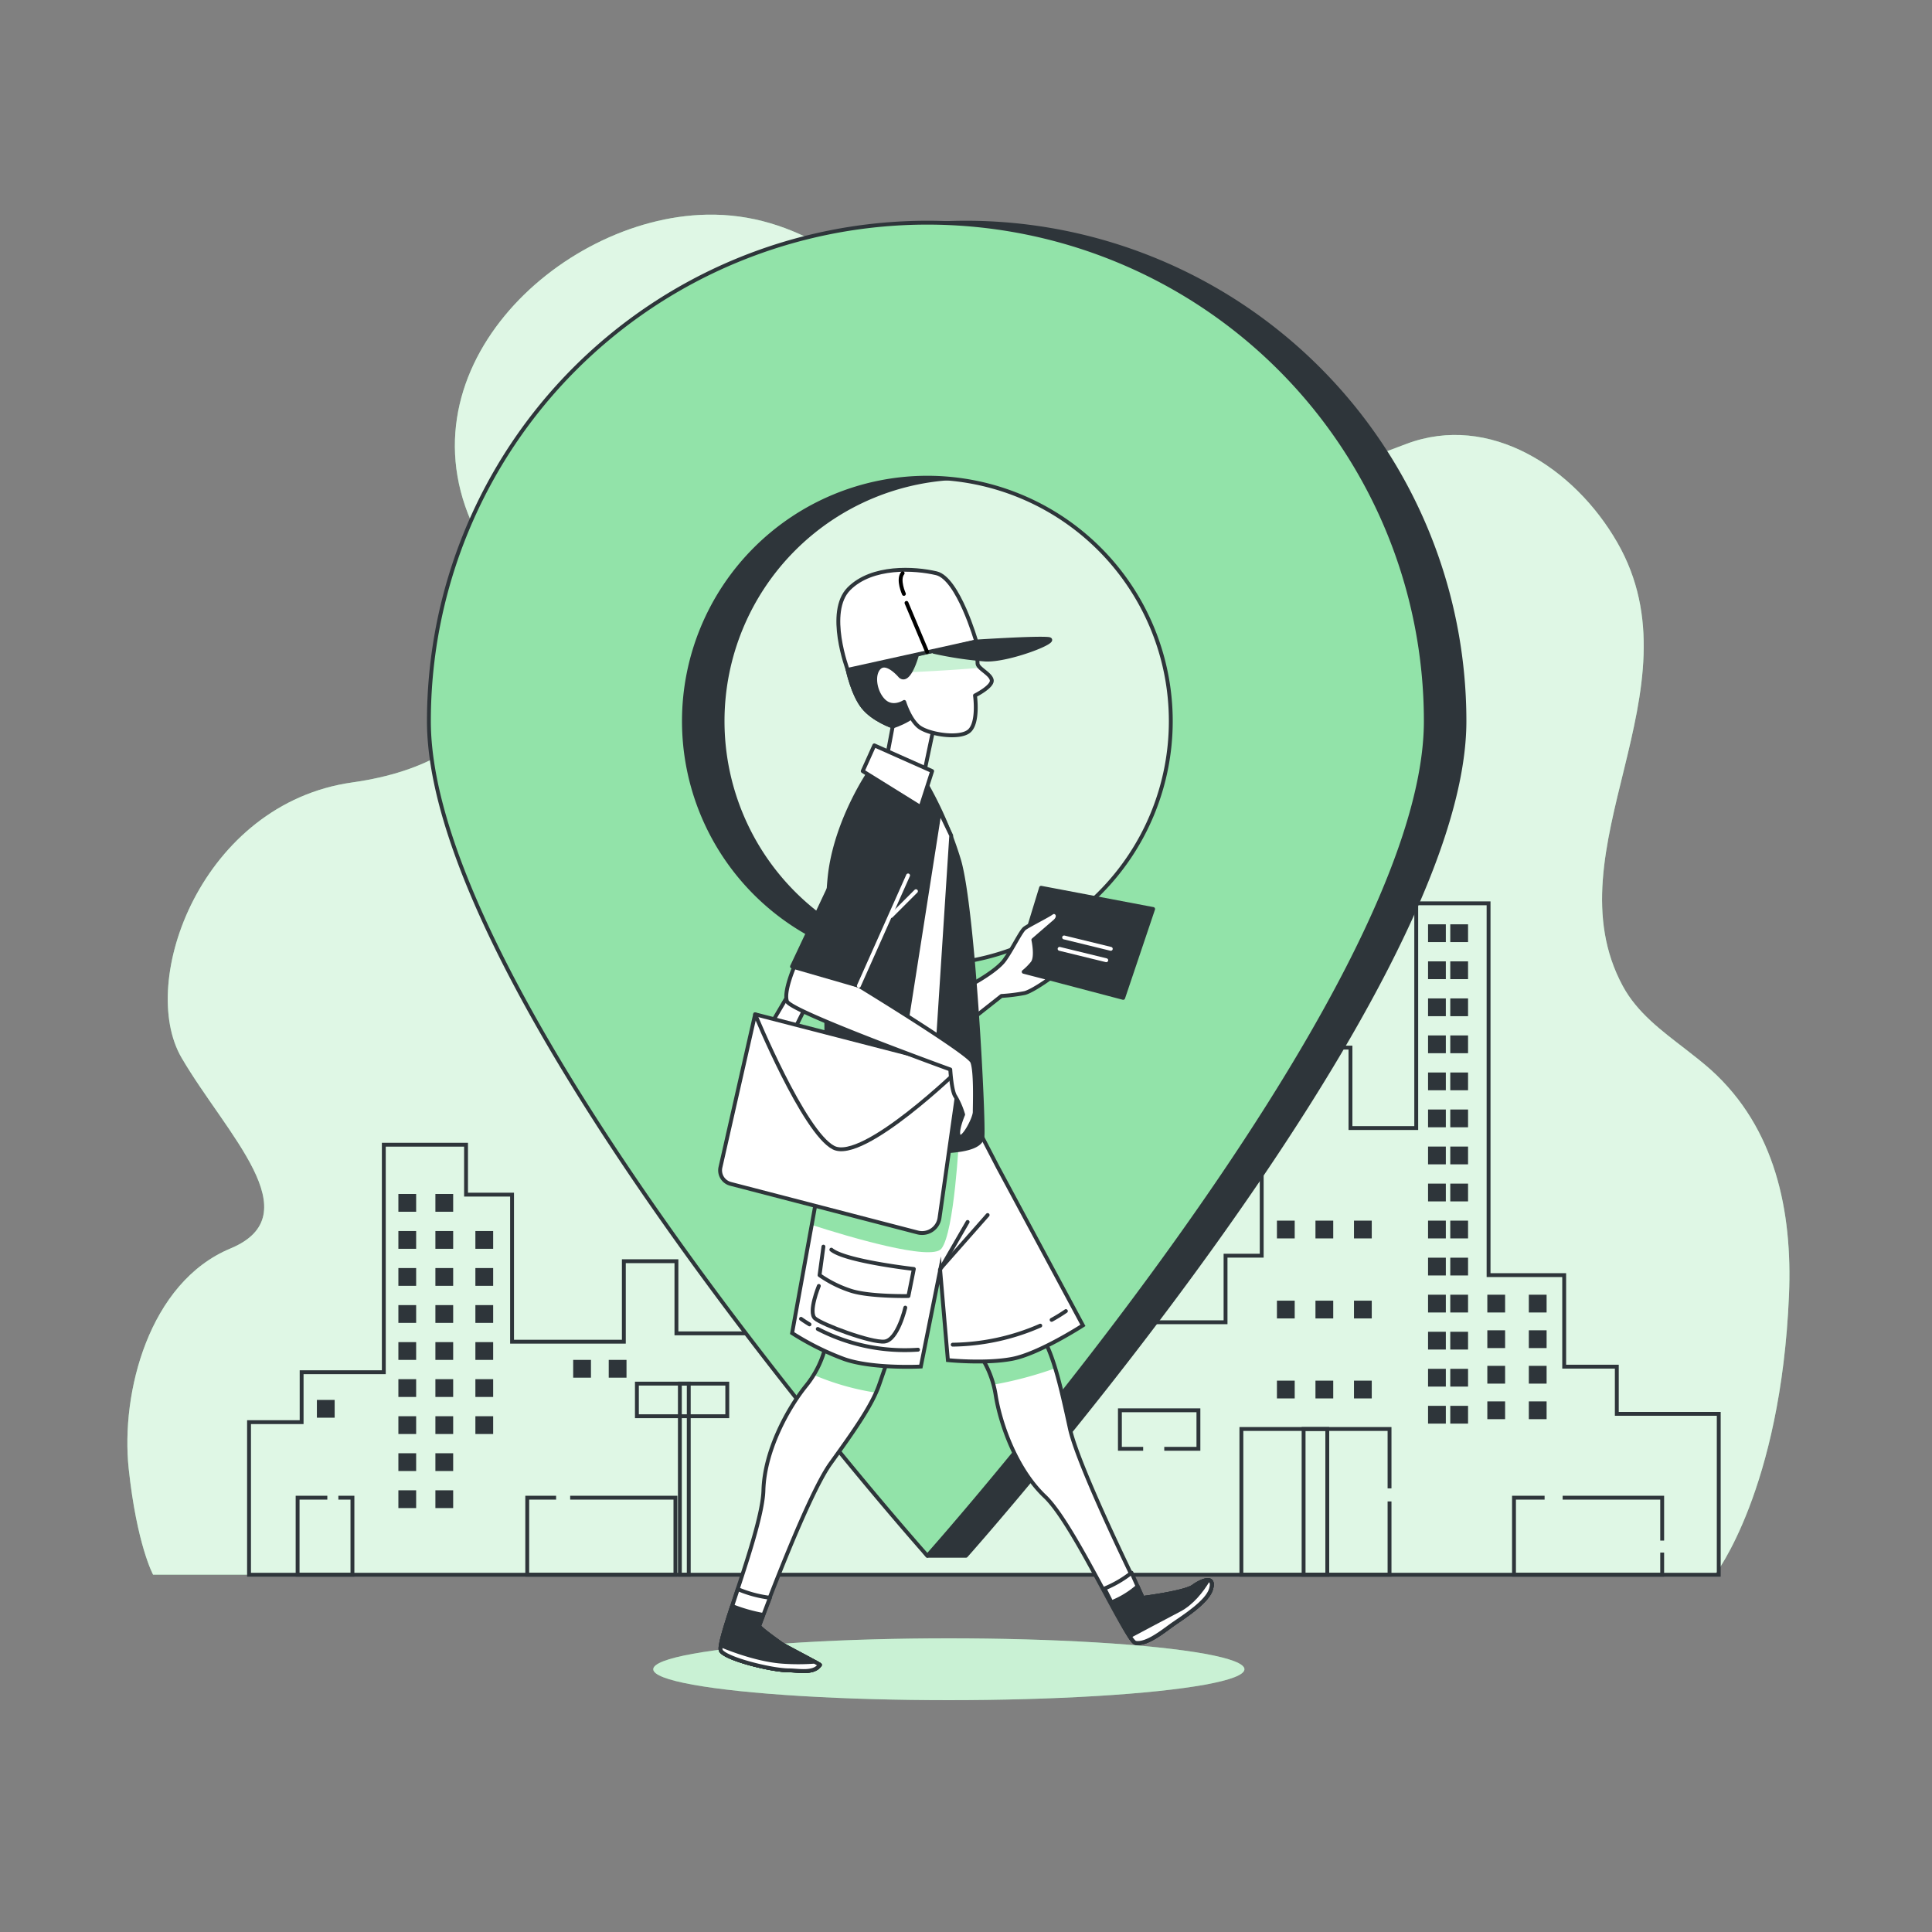 <svg xmlns="http://www.w3.org/2000/svg" xmlns:xlink="http://www.w3.org/1999/xlink" viewBox="0 0 500 500"><rect x="0" y="0" width="500" height="500" fill="#808080" stroke="none"/><defs><clipPath id="clip-path--inject-1--inject-2"><path d="M213.93,347.17a25.86,25.86,0,0,1-5.36,11.51c-4.55,5.63-10.71,16.61-11,27.05s-12.33,39.33-11,41.47,13.12,5.09,17.67,5.09c2.39,0,6.35.92,7.93-1.41.09-.13-9.35-5-10-5.47s-5.91-4.17-5.74-4.64c0,0,12.34-33.44,18.5-42s10.71-15,12.58-20.35S231.06,348,231.06,348Z" style="fill:#fff;stroke:#2e353a;stroke-linecap:round;stroke-linejoin:round"></path></clipPath><clipPath id="clip-path-2--inject-1--inject-2"><path d="M252.68,349.36a25.87,25.87,0,0,1,5,11.68c1.13,7.15,5.17,19.07,12.76,26.26s21,37.43,23.48,37.86c2.91.52,7.35-3.2,9.51-4.71,2.75-1.92,9.06-5.84,10-9.23,1.13-3.9-2.88-1.94-4.57-.68-2.19,1.63-13.12,3-13.12,3S279.13,380,276.89,369.7s-4-18-6.71-23-5.43-9.57-5.43-9.57Z" style="fill:#fff;stroke:#2e353a;stroke-linecap:round;stroke-linejoin:round"></path></clipPath><clipPath id="clip-path-3--inject-1--inject-2"><path d="M214.29,293.73,205,345a70.74,70.74,0,0,0,13.31,6.66c7.32,2.66,20,2,20,2l5-24.95,2,23.29s9.65,1,16.64-.33,18.3-8.66,18.3-8.66l-22-40.92-5-9.65-38.93-1Z" style="fill:#fff;stroke:#2e353a;stroke-miterlimit:10"></path></clipPath><clipPath id="clip-path-4--inject-1--inject-2"><path d="M233,175s-3.33-4-5.32-2.33-1.34,6.33,1,8.66,5.33.33,5.33.33,1.33,4.32,3.66,6.32,10.31,3.33,13,1.33,1.66-9.32,1.66-9.32,4.66-2.33,4.33-4-3.67-3-3.67-4.32a18.49,18.49,0,0,0-.33-3V166l-15.3,3.33S235.35,177,233,175Z" style="fill:#fff;stroke:#2e353a;stroke-linecap:round;stroke-linejoin:round"></path></clipPath></defs><g id="background-simple--inject-1--inject-2"><path d="M436.31,271.6c-6.24-4.82-12.61-9.49-16.36-16.46-19-35.27,20.55-76.53-1.4-114.75C407.41,121,385.44,106.81,364,114.87c-22.85,8.6-44.42,17.58-69,10.47-43-12.46-65.33-70.76-112.17-69.78-38.45.8-81.24,41.3-59,83.33,16.85,31.8,6.32,58.12-32.65,63.6S35.45,254,47,273.77s33.69,40.57,12.63,49.34-28.43,37.28-26.32,57,6.31,27.41,6.31,27.41H443.84s17.05-21.93,19.15-72.36c.92-21.86-3.61-43.27-20.13-58.22C440.77,275.08,438.55,273.33,436.31,271.6Z" style="fill:#92E3A9"></path><path d="M436.31,271.6c-6.24-4.82-12.61-9.49-16.36-16.46-19-35.27,20.55-76.53-1.4-114.75C407.41,121,385.44,106.81,364,114.87c-22.85,8.6-44.42,17.58-69,10.47-43-12.46-65.33-70.76-112.17-69.78-38.45.8-81.24,41.3-59,83.33,16.85,31.8,6.32,58.12-32.65,63.6S35.45,254,47,273.77s33.69,40.57,12.63,49.34-28.43,37.28-26.32,57,6.31,27.41,6.31,27.41H443.84s17.05-21.93,19.15-72.36c.92-21.86-3.61-43.27-20.13-58.22C440.77,275.08,438.55,273.33,436.31,271.6Z" style="fill:#fff;opacity:0.7"></path></g><g id="Shadow--inject-1--inject-2"><ellipse cx="245.56" cy="432" rx="76.5" ry="8" style="fill:#92E3A9"></ellipse><ellipse cx="245.56" cy="432" rx="76.5" ry="8" style="fill:#fff;opacity:0.5"></ellipse></g><g id="Buildings--inject-1--inject-2"><polygon points="418.43 365.9 418.43 353.69 404.81 353.69 404.81 330 385.24 330 385.24 233.78 366.52 233.78 366.52 291.94 349.5 291.94 349.5 271.12 326.53 271.12 326.53 324.97 317.17 324.97 317.17 342.2 295.05 342.2 295.05 335.74 301.85 335.74 301.85 332.15 273.77 332.15 273.77 336.46 277.18 336.46 277.18 355.13 262.71 355.13 262.71 319.94 211.66 319.94 211.66 345.07 175.06 345.07 175.06 326.4 161.45 326.4 161.45 347.23 132.52 347.23 132.52 309.17 120.61 309.17 120.61 296.25 99.33 296.25 99.33 355.13 78.06 355.13 78.06 368.05 64.45 368.05 64.45 407.54 444.81 407.54 444.81 365.9 418.43 365.9" style="fill:none;stroke:#2e353a;stroke-miterlimit:10"></polygon><rect x="103.1" y="309" width="4.6" height="4.6" style="fill:#2e353a"></rect><rect x="112.68" y="309" width="4.6" height="4.6" style="fill:#2e353a"></rect><rect x="103.1" y="318.59" width="4.6" height="4.6" style="fill:#2e353a"></rect><rect x="112.68" y="318.59" width="4.6" height="4.6" style="fill:#2e353a"></rect><rect x="123.03" y="318.59" width="4.6" height="4.6" style="fill:#2e353a"></rect><rect x="123.03" y="328.17" width="4.6" height="4.6" style="fill:#2e353a"></rect><rect x="123.03" y="337.76" width="4.6" height="4.6" style="fill:#2e353a"></rect><rect x="123.03" y="347.34" width="4.6" height="4.6" style="fill:#2e353a"></rect><rect x="123.03" y="356.93" width="4.6" height="4.6" style="fill:#2e353a"></rect><rect x="123.03" y="366.52" width="4.6" height="4.6" style="fill:#2e353a"></rect><rect x="103.1" y="328.17" width="4.6" height="4.6" style="fill:#2e353a"></rect><rect x="112.68" y="328.17" width="4.6" height="4.6" style="fill:#2e353a"></rect><rect x="103.1" y="337.76" width="4.6" height="4.6" style="fill:#2e353a"></rect><rect x="112.68" y="337.76" width="4.6" height="4.6" style="fill:#2e353a"></rect><rect x="103.1" y="347.34" width="4.6" height="4.6" style="fill:#2e353a"></rect><rect x="112.68" y="347.34" width="4.6" height="4.6" style="fill:#2e353a"></rect><rect x="103.1" y="356.93" width="4.6" height="4.6" style="fill:#2e353a"></rect><rect x="82.01" y="362.3" width="4.6" height="4.6" style="fill:#2e353a"></rect><rect x="148.34" y="351.94" width="4.6" height="4.6" style="fill:#2e353a"></rect><rect x="157.54" y="351.94" width="4.6" height="4.6" style="fill:#2e353a"></rect><rect x="369.58" y="239.21" width="4.6" height="4.6" style="fill:#2e353a"></rect><rect x="375.33" y="239.21" width="4.6" height="4.6" style="fill:#2e353a"></rect><rect x="369.58" y="248.8" width="4.6" height="4.6" style="fill:#2e353a"></rect><rect x="375.33" y="248.8" width="4.6" height="4.6" style="fill:#2e353a"></rect><rect x="369.58" y="258.39" width="4.6" height="4.6" style="fill:#2e353a"></rect><rect x="375.33" y="258.39" width="4.6" height="4.6" style="fill:#2e353a"></rect><rect x="369.58" y="267.97" width="4.6" height="4.6" style="fill:#2e353a"></rect><rect x="375.33" y="267.97" width="4.6" height="4.6" style="fill:#2e353a"></rect><rect x="369.58" y="277.56" width="4.6" height="4.6" style="fill:#2e353a"></rect><rect x="375.33" y="277.56" width="4.6" height="4.6" style="fill:#2e353a"></rect><rect x="369.58" y="287.14" width="4.6" height="4.6" style="fill:#2e353a"></rect><rect x="375.33" y="287.14" width="4.6" height="4.6" style="fill:#2e353a"></rect><rect x="369.58" y="296.73" width="4.6" height="4.6" style="fill:#2e353a"></rect><rect x="375.33" y="296.73" width="4.6" height="4.6" style="fill:#2e353a"></rect><rect x="369.58" y="306.32" width="4.6" height="4.6" style="fill:#2e353a"></rect><rect x="375.33" y="306.32" width="4.6" height="4.6" style="fill:#2e353a"></rect><rect x="369.58" y="315.9" width="4.6" height="4.6" style="fill:#2e353a"></rect><rect x="375.33" y="315.9" width="4.6" height="4.6" style="fill:#2e353a"></rect><rect x="330.47" y="315.9" width="4.6" height="4.6" style="fill:#2e353a"></rect><rect x="340.44" y="315.9" width="4.6" height="4.6" style="fill:#2e353a"></rect><rect x="350.41" y="315.9" width="4.6" height="4.6" style="fill:#2e353a"></rect><rect x="330.47" y="336.61" width="4.6" height="4.6" style="fill:#2e353a"></rect><rect x="340.44" y="336.61" width="4.6" height="4.6" style="fill:#2e353a"></rect><rect x="350.41" y="336.61" width="4.6" height="4.6" style="fill:#2e353a"></rect><rect x="330.47" y="357.31" width="4.6" height="4.6" style="fill:#2e353a"></rect><rect x="340.44" y="357.31" width="4.6" height="4.6" style="fill:#2e353a"></rect><rect x="350.41" y="357.31" width="4.6" height="4.6" style="fill:#2e353a"></rect><rect x="369.58" y="325.49" width="4.6" height="4.6" style="fill:#2e353a"></rect><rect x="375.33" y="325.49" width="4.6" height="4.6" style="fill:#2e353a"></rect><rect x="369.58" y="335.07" width="4.6" height="4.6" style="fill:#2e353a"></rect><rect x="375.33" y="335.07" width="4.6" height="4.6" style="fill:#2e353a"></rect><rect x="369.58" y="344.66" width="4.6" height="4.6" style="fill:#2e353a"></rect><rect x="375.33" y="344.66" width="4.6" height="4.6" style="fill:#2e353a"></rect><rect x="384.92" y="335.07" width="4.6" height="4.6" style="fill:#2e353a"></rect><rect x="395.66" y="335.07" width="4.6" height="4.6" style="fill:#2e353a"></rect><rect x="384.92" y="344.28" width="4.6" height="4.6" style="fill:#2e353a"></rect><rect x="395.66" y="344.28" width="4.6" height="4.6" style="fill:#2e353a"></rect><rect x="384.92" y="353.48" width="4.6" height="4.6" style="fill:#2e353a"></rect><rect x="395.66" y="353.48" width="4.6" height="4.6" style="fill:#2e353a"></rect><rect x="384.92" y="362.68" width="4.6" height="4.6" style="fill:#2e353a"></rect><rect x="395.66" y="362.68" width="4.6" height="4.6" style="fill:#2e353a"></rect><rect x="369.58" y="354.25" width="4.6" height="4.6" style="fill:#2e353a"></rect><rect x="375.33" y="354.25" width="4.6" height="4.6" style="fill:#2e353a"></rect><rect x="369.58" y="363.83" width="4.6" height="4.6" style="fill:#2e353a"></rect><rect x="375.33" y="363.83" width="4.6" height="4.6" style="fill:#2e353a"></rect><rect x="112.68" y="356.93" width="4.6" height="4.6" style="fill:#2e353a"></rect><rect x="103.1" y="366.52" width="4.6" height="4.6" style="fill:#2e353a"></rect><rect x="112.68" y="366.52" width="4.6" height="4.6" style="fill:#2e353a"></rect><rect x="103.1" y="376.1" width="4.6" height="4.6" style="fill:#2e353a"></rect><rect x="112.68" y="376.1" width="4.6" height="4.6" style="fill:#2e353a"></rect><rect x="103.1" y="385.69" width="4.6" height="4.6" style="fill:#2e353a"></rect><rect x="112.68" y="385.69" width="4.6" height="4.6" style="fill:#2e353a"></rect><polyline points="359.61 388.57 359.61 407.54 321.27 407.54 321.27 369.82 359.61 369.82 359.61 385.19" style="fill:none;stroke:#2e353a;stroke-miterlimit:10"></polyline><polyline points="430.17 401.81 430.17 407.54 391.82 407.54 391.82 387.6 399.74 387.6" style="fill:none;stroke:#2e353a;stroke-miterlimit:10"></polyline><polyline points="404.41 387.6 430.17 387.6 430.17 398.7" style="fill:none;stroke:#2e353a;stroke-miterlimit:10"></polyline><polyline points="147.56 387.6 174.8 387.6 174.8 407.54 136.45 407.54 136.45 387.6 143.92 387.6" style="fill:none;stroke:#2e353a;stroke-miterlimit:10"></polyline><polyline points="87.57 387.6 91.21 387.6 91.21 407.54 77.02 407.54 77.02 387.6 84.71 387.6" style="fill:none;stroke:#2e353a;stroke-miterlimit:10"></polyline><rect x="337.37" y="369.82" width="6.13" height="37.72" style="fill:none;stroke:#2e353a;stroke-miterlimit:10"></rect><polyline points="295.85 374.95 289.83 374.95 289.83 364.98 310.15 364.98 310.15 374.95 301.31 374.95" style="fill:none;stroke:#2e353a;stroke-miterlimit:10"></polyline><rect x="164.83" y="358.08" width="23.39" height="8.44" style="fill:none;stroke:#2e353a;stroke-miterlimit:10"></rect><rect x="175.95" y="358.08" width="2.3" height="49.46" style="fill:none;stroke:#2e353a;stroke-miterlimit:10"></rect></g><g id="Location--inject-1--inject-2"><path d="M250,57.63a129,129,0,0,0-129,129c0,64.35,119,216,119,216h10s129-144.76,129-216A129,129,0,0,0,250,57.63Zm0,192a63,63,0,1,1,63-63A63,63,0,0,1,250,249.63Z" style="fill:#2e353a;stroke:#2e353a;stroke-linecap:round;stroke-linejoin:round"></path><path d="M240,57.63a129,129,0,0,0-129,129c0,71.24,129,216,129,216s129-144.76,129-216A129,129,0,0,0,240,57.63Zm0,192a63,63,0,1,1,63-63A63,63,0,0,1,240,249.63Z" style="fill:#92E3A9;stroke:#2e353a;stroke-linecap:round;stroke-linejoin:round"></path></g><g id="Character--inject-1--inject-2"><polygon points="199.43 265.25 213.68 241 213.93 249.75 205.43 266.75 199.43 265.25" style="fill:#fff;stroke:#2e353a;stroke-linecap:round;stroke-linejoin:round"></polygon><path d="M213.93,347.17a25.86,25.86,0,0,1-5.36,11.51c-4.55,5.63-10.71,16.61-11,27.05s-12.33,39.33-11,41.47,13.12,5.09,17.67,5.09c2.39,0,6.35.92,7.93-1.41.09-.13-9.35-5-10-5.47s-5.91-4.17-5.74-4.64c0,0,12.34-33.44,18.5-42s10.71-15,12.58-20.35S231.06,348,231.06,348Z" style="fill:#fff"></path><g style="clip-path:url(#clip-path--inject-1--inject-2)"><path d="M210.58,355.82a66.29,66.29,0,0,0,16.2,4.61c.3-.69.57-1.36.8-2,1.88-5.36,3.48-10.45,3.48-10.45l-17.13-.8A25.16,25.16,0,0,1,210.58,355.82Z" style="fill:#92E3A9;mix-blend-mode:multiply"></path></g><path d="M213.93,347.17a25.86,25.86,0,0,1-5.36,11.51c-4.55,5.63-10.71,16.61-11,27.05s-12.33,39.33-11,41.47,13.12,5.09,17.67,5.09c2.39,0,6.35.92,7.93-1.41.09-.13-9.35-5-10-5.47s-5.91-4.17-5.74-4.64c0,0,12.34-33.44,18.5-42s10.71-15,12.58-20.35S231.06,348,231.06,348Z" style="fill:none;stroke:#2e353a;stroke-linecap:round;stroke-linejoin:round"></path><path d="M252.68,349.36a25.87,25.87,0,0,1,5,11.68c1.13,7.15,5.17,19.07,12.76,26.26s21,37.43,23.48,37.86c2.91.52,7.35-3.2,9.51-4.71,2.75-1.92,9.06-5.84,10-9.23,1.13-3.9-2.88-1.94-4.57-.68-2.19,1.63-13.12,3-13.12,3S279.13,380,276.89,369.7s-4-18-6.71-23-5.43-9.57-5.43-9.57Z" style="fill:#fff"></path><g style="clip-path:url(#clip-path-2--inject-1--inject-2)"><path d="M270.18,346.73c-2.73-5-5.44-9.57-5.44-9.57l-12.06,12.2a25.34,25.34,0,0,1,4.39,9,99.46,99.46,0,0,0,16-4.25A38.92,38.92,0,0,0,270.18,346.73Z" style="fill:#92E3A9;mix-blend-mode:multiply"></path></g><path d="M252.68,349.36a25.87,25.87,0,0,1,5,11.68c1.13,7.15,5.17,19.07,12.76,26.26s21,37.43,23.48,37.86c2.91.52,7.35-3.2,9.51-4.71,2.75-1.92,9.06-5.84,10-9.23,1.13-3.9-2.88-1.94-4.57-.68-2.19,1.63-13.12,3-13.12,3S279.13,380,276.89,369.7s-4-18-6.71-23-5.43-9.57-5.43-9.57Z" style="fill:none;stroke:#2e353a;stroke-linecap:round;stroke-linejoin:round"></path><path d="M313.44,411.22c1.13-3.9-2.88-1.94-4.57-.68-2.19,1.63-13.12,3-13.12,3s-1.18-2.6-2.9-6.52a29,29,0,0,1-7,4.09c3.75,7.39,6.86,13.88,8.08,14.09,2.91.52,7.35-3.2,9.51-4.71C306.16,418.53,312.47,414.61,313.44,411.22Z" style="fill:#fff;stroke:#2e353a;stroke-linecap:round;stroke-linejoin:round"></path><path d="M214.29,293.73,205,345a70.74,70.74,0,0,0,13.31,6.66c7.32,2.66,20,2,20,2l5-24.95,2,23.29s9.65,1,16.64-.33,18.3-8.66,18.3-8.66l-22-40.92-5-9.65-38.93-1Z" style="fill:#fff"></path><g style="clip-path:url(#clip-path-3--inject-1--inject-2)"><path d="M243.63,323.16c3.38-4.23,4.6-29.1,4.6-29.1l-33.94-2.57v2.24L210.05,317C219.55,320.06,241,326.44,243.63,323.16Z" style="fill:#92E3A9;mix-blend-mode:multiply"></path></g><path d="M214.29,293.73,205,345a70.74,70.74,0,0,0,13.31,6.66c7.32,2.66,20,2,20,2l5-24.95,2,23.29s9.65,1,16.64-.33,18.3-8.66,18.3-8.66l-22-40.92-5-9.65-38.93-1Z" style="fill:none;stroke:#2e353a;stroke-miterlimit:10"></path><polygon points="271.68 253.25 290.68 258.25 298.43 235.25 269.43 229.75 262.93 251 271.68 253.25" style="fill:#2e353a;stroke:#2e353a;stroke-linecap:round;stroke-linejoin:round"></polygon><line x1="275.39" y1="242.61" x2="287.47" y2="245.56" style="fill:none;stroke:#fff;stroke-linecap:round;stroke-linejoin:round"></line><line x1="274.22" y1="245.56" x2="286.3" y2="248.51" style="fill:none;stroke:#fff;stroke-linecap:round;stroke-linejoin:round"></line><path d="M251.93,254.5s6-3.25,8-6,4.25-7.5,5.25-8.25,6-3.25,7-4,2.5.75.75,2.25-5.5,4.75-5.5,4.75,1,4.5-.25,6a15.13,15.13,0,0,1-2.25,2.25l6.75,1.75s-4.5,3.25-6.5,3.75a46,46,0,0,1-6,.75l-8.25,6.5Z" style="fill:#fff;stroke:#2e353a;stroke-linecap:round;stroke-linejoin:round"></path><path d="M224.93,199.89s-8,11.65-10,25.29-.66,68.55-.66,68.55,10.64,4.32,19,4.32,20.63.67,21-4-2.33-58.23-6-71.21a95.83,95.83,0,0,0-11-24S228.93,193.23,224.93,199.89Z" style="fill:#2e353a;stroke:#2e353a;stroke-linecap:round;stroke-linejoin:round"></path><polygon points="243.18 210 232.43 278.5 241.93 282 246.18 216.25 243.18 210" style="fill:#fff;stroke:#2e353a;stroke-linecap:round;stroke-linejoin:round"></polygon><path d="M219.38,173.35s1.33,6.32,4,9.65,7.65,5,7.65,5l-1.43,7.57,9.32,5.66L242.34,185l1-19.3S220,169.69,219.38,173.35Z" style="fill:#fff;stroke:#2e353a;stroke-linecap:round;stroke-linejoin:round"></path><path d="M219.38,173.35s1.33,6.32,4,9.65,7.65,5,7.65,5,8-2.33,8.65-7.65c.48-3.84-.24-10.43-.69-13.82C232.2,167.87,219.86,170.7,219.38,173.35Z" style="fill:#2e353a;stroke:#2e353a;stroke-linecap:round;stroke-linejoin:round"></path><path d="M233,175s-3.33-4-5.32-2.33-1.34,6.33,1,8.66,5.33.33,5.33.33,1.33,4.32,3.66,6.32,10.31,3.33,13,1.33,1.66-9.32,1.66-9.32,4.66-2.33,4.33-4-3.67-3-3.67-4.32a18.49,18.49,0,0,0-.33-3V166l-15.3,3.33S235.35,177,233,175Z" style="fill:#fff"></path><g style="clip-path:url(#clip-path-4--inject-1--inject-2)"><g style="opacity:0.5;mix-blend-mode:multiply"><path d="M237.35,169.36a20.36,20.36,0,0,1-1.86,4.61c6-.27,12.41-.65,18.15-1.15a1.81,1.81,0,0,1-.66-1.13,18.49,18.49,0,0,0-.33-3V166Z" style="fill:#92E3A9;mix-blend-mode:multiply"></path></g></g><path d="M233,175s-3.33-4-5.32-2.33-1.34,6.33,1,8.66,5.33.33,5.33.33,1.33,4.32,3.66,6.32,10.31,3.33,13,1.33,1.66-9.32,1.66-9.32,4.66-2.33,4.33-4-3.67-3-3.67-4.32a18.49,18.49,0,0,0-.33-3V166l-15.3,3.33S235.35,177,233,175Z" style="fill:none;stroke:#2e353a;stroke-linecap:round;stroke-linejoin:round"></path><path d="M219.38,173.35,252.65,166s-4.66-16.31-10.31-17.64-16.64-2-22.63,4S219.38,173.35,219.38,173.35Z" style="fill:#fff;stroke:#2e353a;stroke-linecap:round;stroke-linejoin:round"></path><path d="M241.67,168.69a97.07,97.07,0,0,0,13.31,2c6,.33,19.63-5,16.31-5.33s-18.64.67-18.64.67Z" style="fill:#2e353a;stroke:#2e353a;stroke-linecap:round;stroke-linejoin:round"></path><polygon points="226.27 192.9 223.27 199.56 238.25 208.87 241.24 199.56 226.27 192.9" style="fill:#fff;stroke:#2e353a;stroke-linecap:round;stroke-linejoin:round"></polygon><path d="M195.43,262.5l53.25,13.75-5.53,38.94a4.56,4.56,0,0,1-5.67,3.77l-48.41-12.58a3.61,3.61,0,0,1-2.62-4.29Z" style="fill:#fff;stroke:#2e353a;stroke-linecap:round;stroke-linejoin:round"></path><path d="M195.43,262.5S208,293,215.7,297s33-20.72,33-20.72" style="fill:none;stroke:#2e353a;stroke-linecap:round;stroke-linejoin:round"></path><path d="M206,249.14s-3.33,7.32-2.33,10,42.26,17.64,42.26,17.64.33,5.65,1.33,7a20.57,20.57,0,0,1,2,4.66s-2,4.66-1,5.66,4-4.66,4-6.32.33-10.65-.66-13-29.29-19.63-29.29-19.63Z" style="fill:#fff;stroke:#2e353a;stroke-linecap:round;stroke-linejoin:round"></path><polyline points="224.27 209.21 204.97 250.13 222.27 255.13 236.25 222.52" style="fill:#2e353a;stroke:#2e353a;stroke-linecap:round;stroke-linejoin:round"></polyline><line x1="222.27" y1="255.13" x2="235.01" y2="226.56" style="fill:none;stroke:#fff;stroke-linecap:round;stroke-linejoin:round"></line><line x1="230.64" y1="237.05" x2="237.05" y2="230.64" style="fill:none;stroke:#fff;stroke-linecap:round;stroke-linejoin:round"></line><path d="M211.64,343.93a48.92,48.92,0,0,0,25.94,5.37" style="fill:none;stroke:#2e353a;stroke-linecap:round;stroke-linejoin:round"></path><path d="M207.3,341.31s.77.58,2.2,1.44" style="fill:none;stroke:#2e353a;stroke-linecap:round;stroke-linejoin:round"></path><path d="M272.16,341.58a39.82,39.82,0,0,0,3.69-2.27" style="fill:none;stroke:#2e353a;stroke-linecap:round;stroke-linejoin:round"></path><path d="M246.56,348a58.21,58.21,0,0,0,22.66-4.92" style="fill:none;stroke:#2e353a;stroke-linecap:round;stroke-linejoin:round"></path><line x1="243.24" y1="328.67" x2="250.42" y2="316.24" style="fill:none;stroke:#2e353a;stroke-linecap:round;stroke-linejoin:round"></line><line x1="243.63" y1="328.02" x2="255.6" y2="314.45" style="fill:none;stroke:#2e353a;stroke-linecap:round;stroke-linejoin:round"></line><path d="M213.1,322.63l-1,7.38a30.55,30.55,0,0,0,8,4c4.79,1.6,15,1.4,15,1.4l1.4-7s-17.76-2-21.35-5" style="fill:none;stroke:#2e353a;stroke-linecap:round;stroke-linejoin:round"></path><path d="M211.91,332.8s-2.8,6.79-1,8.39,14.56,6.38,18,6,5.38-8.78,5.38-8.78" style="fill:none;stroke:#2e353a;stroke-linecap:round;stroke-linejoin:round"></path><path d="M313.44,411.22c1.13-3.9-2.88-1.94-4.57-.68-2.19,1.63-13.12,3-13.12,3l-1.33-3a23.1,23.1,0,0,1-6.78,4.14c2.91,5.78,5.24,10.32,6.26,10.49,2.91.52,7.35-3.2,9.51-4.71C306.16,418.53,312.47,414.61,313.44,411.22Z" style="fill:#2e353a;stroke:#2e353a;stroke-linecap:round;stroke-linejoin:round"></path><path d="M305.13,416.68c-4.5,2.34-9.75,5.18-12.78,6.77.66,1,1.19,1.65,1.55,1.71,2.91.52,7.35-3.2,9.51-4.71,2.75-1.92,9.06-5.84,10-9.23.48-1.64,0-2.24-.75-2.29C311,411.71,308.42,415,305.13,416.68Z" style="fill:#fff;stroke:#2e353a;stroke-linecap:round;stroke-linejoin:round"></path><path d="M202.24,425.41c-.48-.36-5.91-4.17-5.74-4.64,0,0,1.09-2.93,2.76-7.27a31.2,31.2,0,0,1-8.32-2.24c-2.66,8.08-5,14.94-4.34,15.94,1.33,2.14,13.12,5.09,17.67,5.09,2.39,0,6.35.92,7.93-1.41C212.29,430.75,202.85,425.86,202.24,425.41Z" style="fill:#fff;stroke:#2e353a;stroke-linecap:round;stroke-linejoin:round"></path><path d="M212.2,430.88c.09-.13-9.35-5-10-5.47s-5.91-4.17-5.74-4.64l1.06-2.83a42.59,42.59,0,0,1-8.06-2.3c-2,6.06-3.41,10.74-2.9,11.56,1.33,2.14,13.12,5.09,17.67,5.09C206.66,432.29,210.62,433.21,212.2,430.88Z" style="fill:#2e353a;stroke:#2e353a;stroke-linecap:round;stroke-linejoin:round"></path><path d="M202.84,430.08c-6.13-.37-12.94-2.89-16.27-4.27a2.46,2.46,0,0,0,0,1.39c1.33,2.14,13.12,5.09,17.67,5.09,2.39,0,6.35.92,7.93-1.41a9.82,9.82,0,0,0-1.41-.83A57.05,57.05,0,0,1,202.84,430.08Z" style="fill:#fff;stroke:#2e353a;stroke-linecap:round;stroke-linejoin:round"></path><line x1="239.94" y1="168.72" x2="234.6" y2="156.03" style="fill:none;stroke:#000;stroke-linecap:round;stroke-linejoin:round"></line><path d="M233.93,153.7s-1.67-3.68-.33-5.35" style="fill:none;stroke:#000;stroke-linecap:round;stroke-linejoin:round"></path></g></svg>